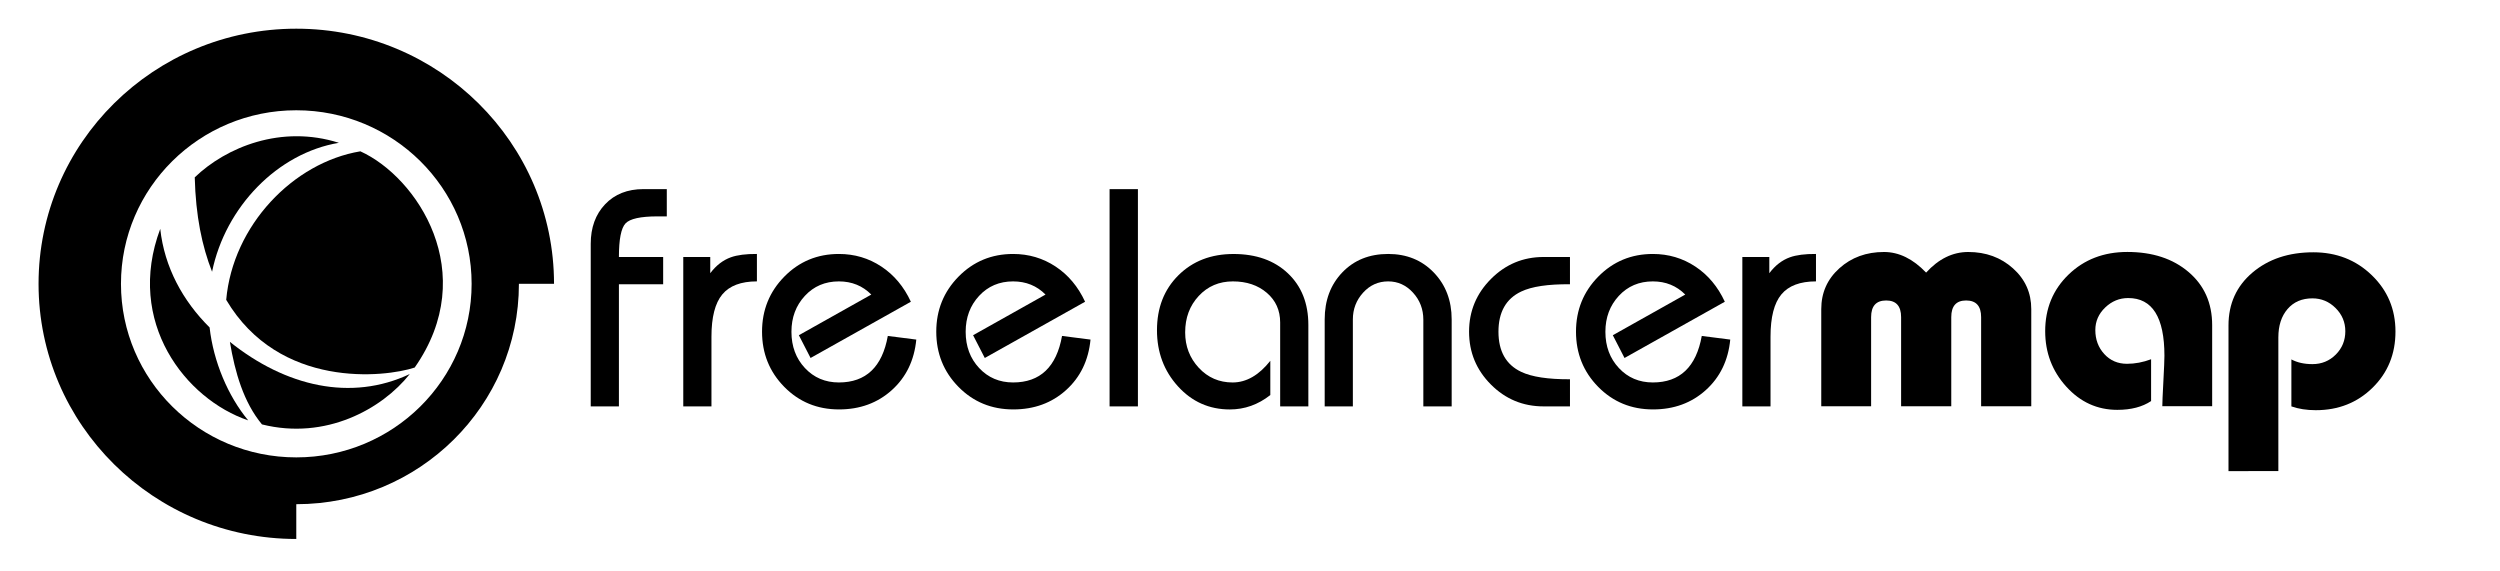 <?xml version="1.0" encoding="utf-8"?>
<svg viewBox="0 0 350 80" xmlns="http://www.w3.org/2000/svg">
  <g transform="matrix(1, 0, 0, 1, 5.397, 4.016)">
    <path d="M36.083,66.572c17.214,0,31.168-13.813,31.168-30.852h4.916C72.167,15.992,56.012,0,36.083,0 C16.155,0,0,15.992,0,35.721c0,19.727,16.155,35.719,36.083,35.719V66.572z M11.539,35.721c0-13.42,10.989-24.299,24.544-24.299 c13.557,0,24.547,10.879,24.547,24.299c0,13.418-10.99,24.297-24.547,24.297C22.527,60.018,11.539,49.139,11.539,35.721z" style=""/>
    <g>
      <path d="M42.048,15.979c-8.073-2.567-15.786,0.612-20.181,4.833c0.135,5.414,1.021,9.639,2.425,13.217 C26.162,24.932,33.492,17.402,42.048,15.979z" style=""/>
      <path d="M17.037,28.023C12.142,41.1,20.593,51.872,29.352,54.838c-2.823-3.4-4.87-8.223-5.405-13.012 C20.2,38.117,17.618,33.386,17.037,28.023z" style=""/>
      <path d="M26.787,43.845c0.709,4.269,1.927,8.466,4.492,11.556c8.945,2.24,16.821-2.164,20.695-7.053 C43.77,52.227,34.598,50.104,26.787,43.845z" style=""/>
      <path d="M52.659,47.44c9.277-13.253,0.337-26.664-7.604-30.271c-9.409,1.566-17.86,10.378-18.784,20.792 C33.679,50.484,48.505,48.826,52.659,47.44z" style=""/>
    </g>
    <g>
      <path d="M77.305,52.879V30.117c0-2.276,0.671-4.122,2.015-5.537c1.344-1.414,3.132-2.121,5.367-2.121h3.267v3.818 H86.66c-2.375,0-3.871,0.329-4.486,0.986s-0.923,2.224-0.923,4.699h6.194v3.818h-6.194v17.098H77.305z" style=""/>
      <path d="M90.262,31.963h3.776v2.27c0.82-1.089,1.782-1.832,2.885-2.228c0.905-0.325,2.121-0.48,3.648-0.467v3.84 c-2.22,0-3.836,0.608-4.847,1.825c-1.011,1.216-1.517,3.189-1.517,5.918v9.758h-3.946V31.963z" style=""/>
      <path d="M108.083,46.101l-1.639-3.186l10.14-5.691c-1.216-1.23-2.729-1.845-4.539-1.845 c-1.924,0-3.512,0.676-4.763,2.029c-1.252,1.353-1.877,3.027-1.877,5.024c0,2.04,0.629,3.732,1.888,5.078 c1.258,1.346,2.843,2.018,4.752,2.018c3.789,0,6.073-2.17,6.852-6.512l3.988,0.509c-0.283,2.913-1.425,5.271-3.426,7.075 c-2.002,1.803-4.466,2.704-7.394,2.704c-3.04,0-5.597-1.054-7.668-3.161s-3.108-4.681-3.108-7.721c0-3.027,1.04-5.597,3.119-7.712 c2.079-2.114,4.625-3.171,7.638-3.171c2.192,0,4.177,0.588,5.951,1.763c1.775,1.174,3.151,2.816,4.127,4.925L108.083,46.101z" style=""/>
      <path d="M132.474,46.101l-1.639-3.186l10.141-5.691c-1.217-1.23-2.729-1.845-4.54-1.845 c-1.924,0-3.511,0.676-4.763,2.029c-1.251,1.353-1.877,3.027-1.877,5.024c0,2.04,0.629,3.732,1.888,5.078s2.843,2.018,4.752,2.018 c3.79,0,6.074-2.17,6.852-6.512l3.988,0.509c-0.283,2.913-1.425,5.271-3.426,7.075c-2.001,1.803-4.465,2.704-7.393,2.704 c-3.041,0-5.598-1.054-7.669-3.161c-2.072-2.107-3.107-4.681-3.107-7.721c0-3.027,1.039-5.597,3.118-7.712 c2.079-2.114,4.625-3.171,7.639-3.171c2.192,0,4.176,0.588,5.951,1.763c1.775,1.174,3.15,2.816,4.127,4.925L132.474,46.101z" style=""/>
      <path d="M149.944,52.879V22.459h3.967v30.419H149.944z" style=""/>
      <path d="M173.826,52.879V41.127c0-1.697-0.622-3.079-1.866-4.146c-1.245-1.068-2.829-1.602-4.752-1.602 c-1.924,0-3.519,0.68-4.784,2.04c-1.266,1.359-1.898,3.059-1.898,5.099c0,1.94,0.637,3.595,1.909,4.961 c1.272,1.367,2.85,2.05,4.73,2.05c1.924,0,3.684-1.011,5.282-3.033v4.795c-1.711,1.344-3.6,2.015-5.664,2.015 c-2.885,0-5.307-1.078-7.266-3.235c-1.959-2.156-2.938-4.775-2.938-7.859c0-3.14,1-5.703,3.001-7.69 c2.001-1.987,4.572-2.98,7.712-2.98c3.167,0,5.706,0.902,7.615,2.705c1.909,1.803,2.864,4.211,2.864,7.224v11.412H173.826z" style=""/>
      <path d="M180.059,52.879V40.703c0-2.674,0.824-4.869,2.471-6.587c1.648-1.718,3.787-2.578,6.418-2.578 c2.588,0,4.717,0.867,6.385,2.599c1.668,1.732,2.504,3.921,2.504,6.566v12.176h-3.967V40.745c0-1.471-0.482-2.733-1.443-3.786 c-0.961-1.054-2.121-1.581-3.479-1.581c-1.387,0-2.557,0.527-3.512,1.581c-0.953,1.053-1.432,2.301-1.432,3.744v12.176H180.059z" style=""/>
      <path d="M214.399,35.781c-3.068-0.028-5.346,0.312-6.83,1.019c-2.121,1.004-3.182,2.878-3.182,5.622 c0,2.743,1.061,4.617,3.182,5.621c1.484,0.707,3.762,1.054,6.83,1.039v3.797h-3.691c-2.885,0-5.346-1.021-7.381-3.064 c-2.037-2.044-3.055-4.508-3.055-7.393c0-2.871,1.021-5.332,3.064-7.383s4.5-3.076,7.371-3.076h3.691V35.781z" style=""/>
      <path d="M222.036,46.101l-1.639-3.186l10.141-5.691c-1.217-1.23-2.729-1.845-4.539-1.845 c-1.924,0-3.512,0.676-4.764,2.029c-1.25,1.353-1.877,3.027-1.877,5.024c0,2.04,0.629,3.732,1.889,5.078 c1.258,1.346,2.842,2.018,4.752,2.018c3.789,0,6.074-2.17,6.852-6.512l3.988,0.509c-0.283,2.913-1.426,5.271-3.426,7.075 c-2.002,1.803-4.465,2.704-7.393,2.704c-3.041,0-5.598-1.054-7.67-3.161s-3.107-4.681-3.107-7.721 c0-3.027,1.039-5.597,3.119-7.712c2.078-2.114,4.625-3.171,7.639-3.171c2.191,0,4.176,0.588,5.951,1.763 c1.775,1.174,3.15,2.816,4.127,4.925L222.036,46.101z" style=""/>
      <path d="M238.532,31.963h3.775v2.27c0.82-1.089,1.781-1.832,2.885-2.228c0.904-0.325,2.121-0.48,3.648-0.467v3.84 c-2.221,0-3.836,0.608-4.846,1.825c-1.012,1.216-1.518,3.189-1.518,5.918v9.758h-3.945V31.963z" style=""/>
      <path d="M260.758,52.858V40.385c0-1.556-0.697-2.334-2.09-2.334c-1.406,0-2.109,0.778-2.109,2.334v12.474h-6.98 V39.26c0-2.291,0.846-4.196,2.535-5.716c1.689-1.52,3.773-2.281,6.248-2.281c2.092,0,4.059,0.962,5.896,2.885 c1.754-1.923,3.721-2.885,5.898-2.885c2.475,0,4.564,0.764,6.268,2.292c1.705,1.527,2.557,3.429,2.557,5.706v13.599h-7.021V40.385 c0-1.556-0.699-2.334-2.1-2.334c-1.387,0-2.08,0.778-2.08,2.334v12.474H260.758z" style=""/>
      <path d="M297.327,52.858c0-0.467,0.049-1.623,0.148-3.469c0.098-1.845,0.148-3.044,0.148-3.596 c0-5.388-1.689-8.082-5.07-8.082c-1.23,0-2.305,0.442-3.225,1.325c-0.92,0.885-1.379,1.935-1.379,3.15 c0,1.33,0.418,2.451,1.252,3.363s1.895,1.367,3.182,1.367c1.117,0,2.242-0.212,3.373-0.636v5.854c-1.23,0.82-2.807,1.23-4.73,1.23 c-2.801,0-5.184-1.085-7.148-3.256c-1.967-2.171-2.949-4.756-2.949-7.754c0-3.182,1.092-5.826,3.277-7.934 s4.926-3.161,8.221-3.161c3.521,0,6.381,0.937,8.58,2.811s3.299,4.352,3.299,7.435v11.35H297.327z" style=""/>
      <path d="M306.592,61.938V41.551c0-3.04,1.117-5.507,3.352-7.403c2.234-1.895,5.078-2.843,8.529-2.843 c3.238,0,5.963,1.068,8.178,3.204c2.213,2.135,3.318,4.766,3.318,7.892c0,3.139-1.066,5.759-3.203,7.859 c-2.135,2.1-4.787,3.15-7.955,3.15c-1.271,0-2.41-0.178-3.414-0.531v-6.576c0.82,0.439,1.803,0.658,2.947,0.658 c1.287,0,2.377-0.445,3.268-1.336c0.891-0.892,1.336-1.98,1.336-3.268c0-1.258-0.453-2.34-1.361-3.246 c-0.906-0.904-1.99-1.357-3.252-1.357c-1.459,0-2.619,0.499-3.477,1.496c-0.857,0.996-1.285,2.322-1.285,3.977v18.711H306.592z" style=""/>
    </g>
  </g>
</svg>